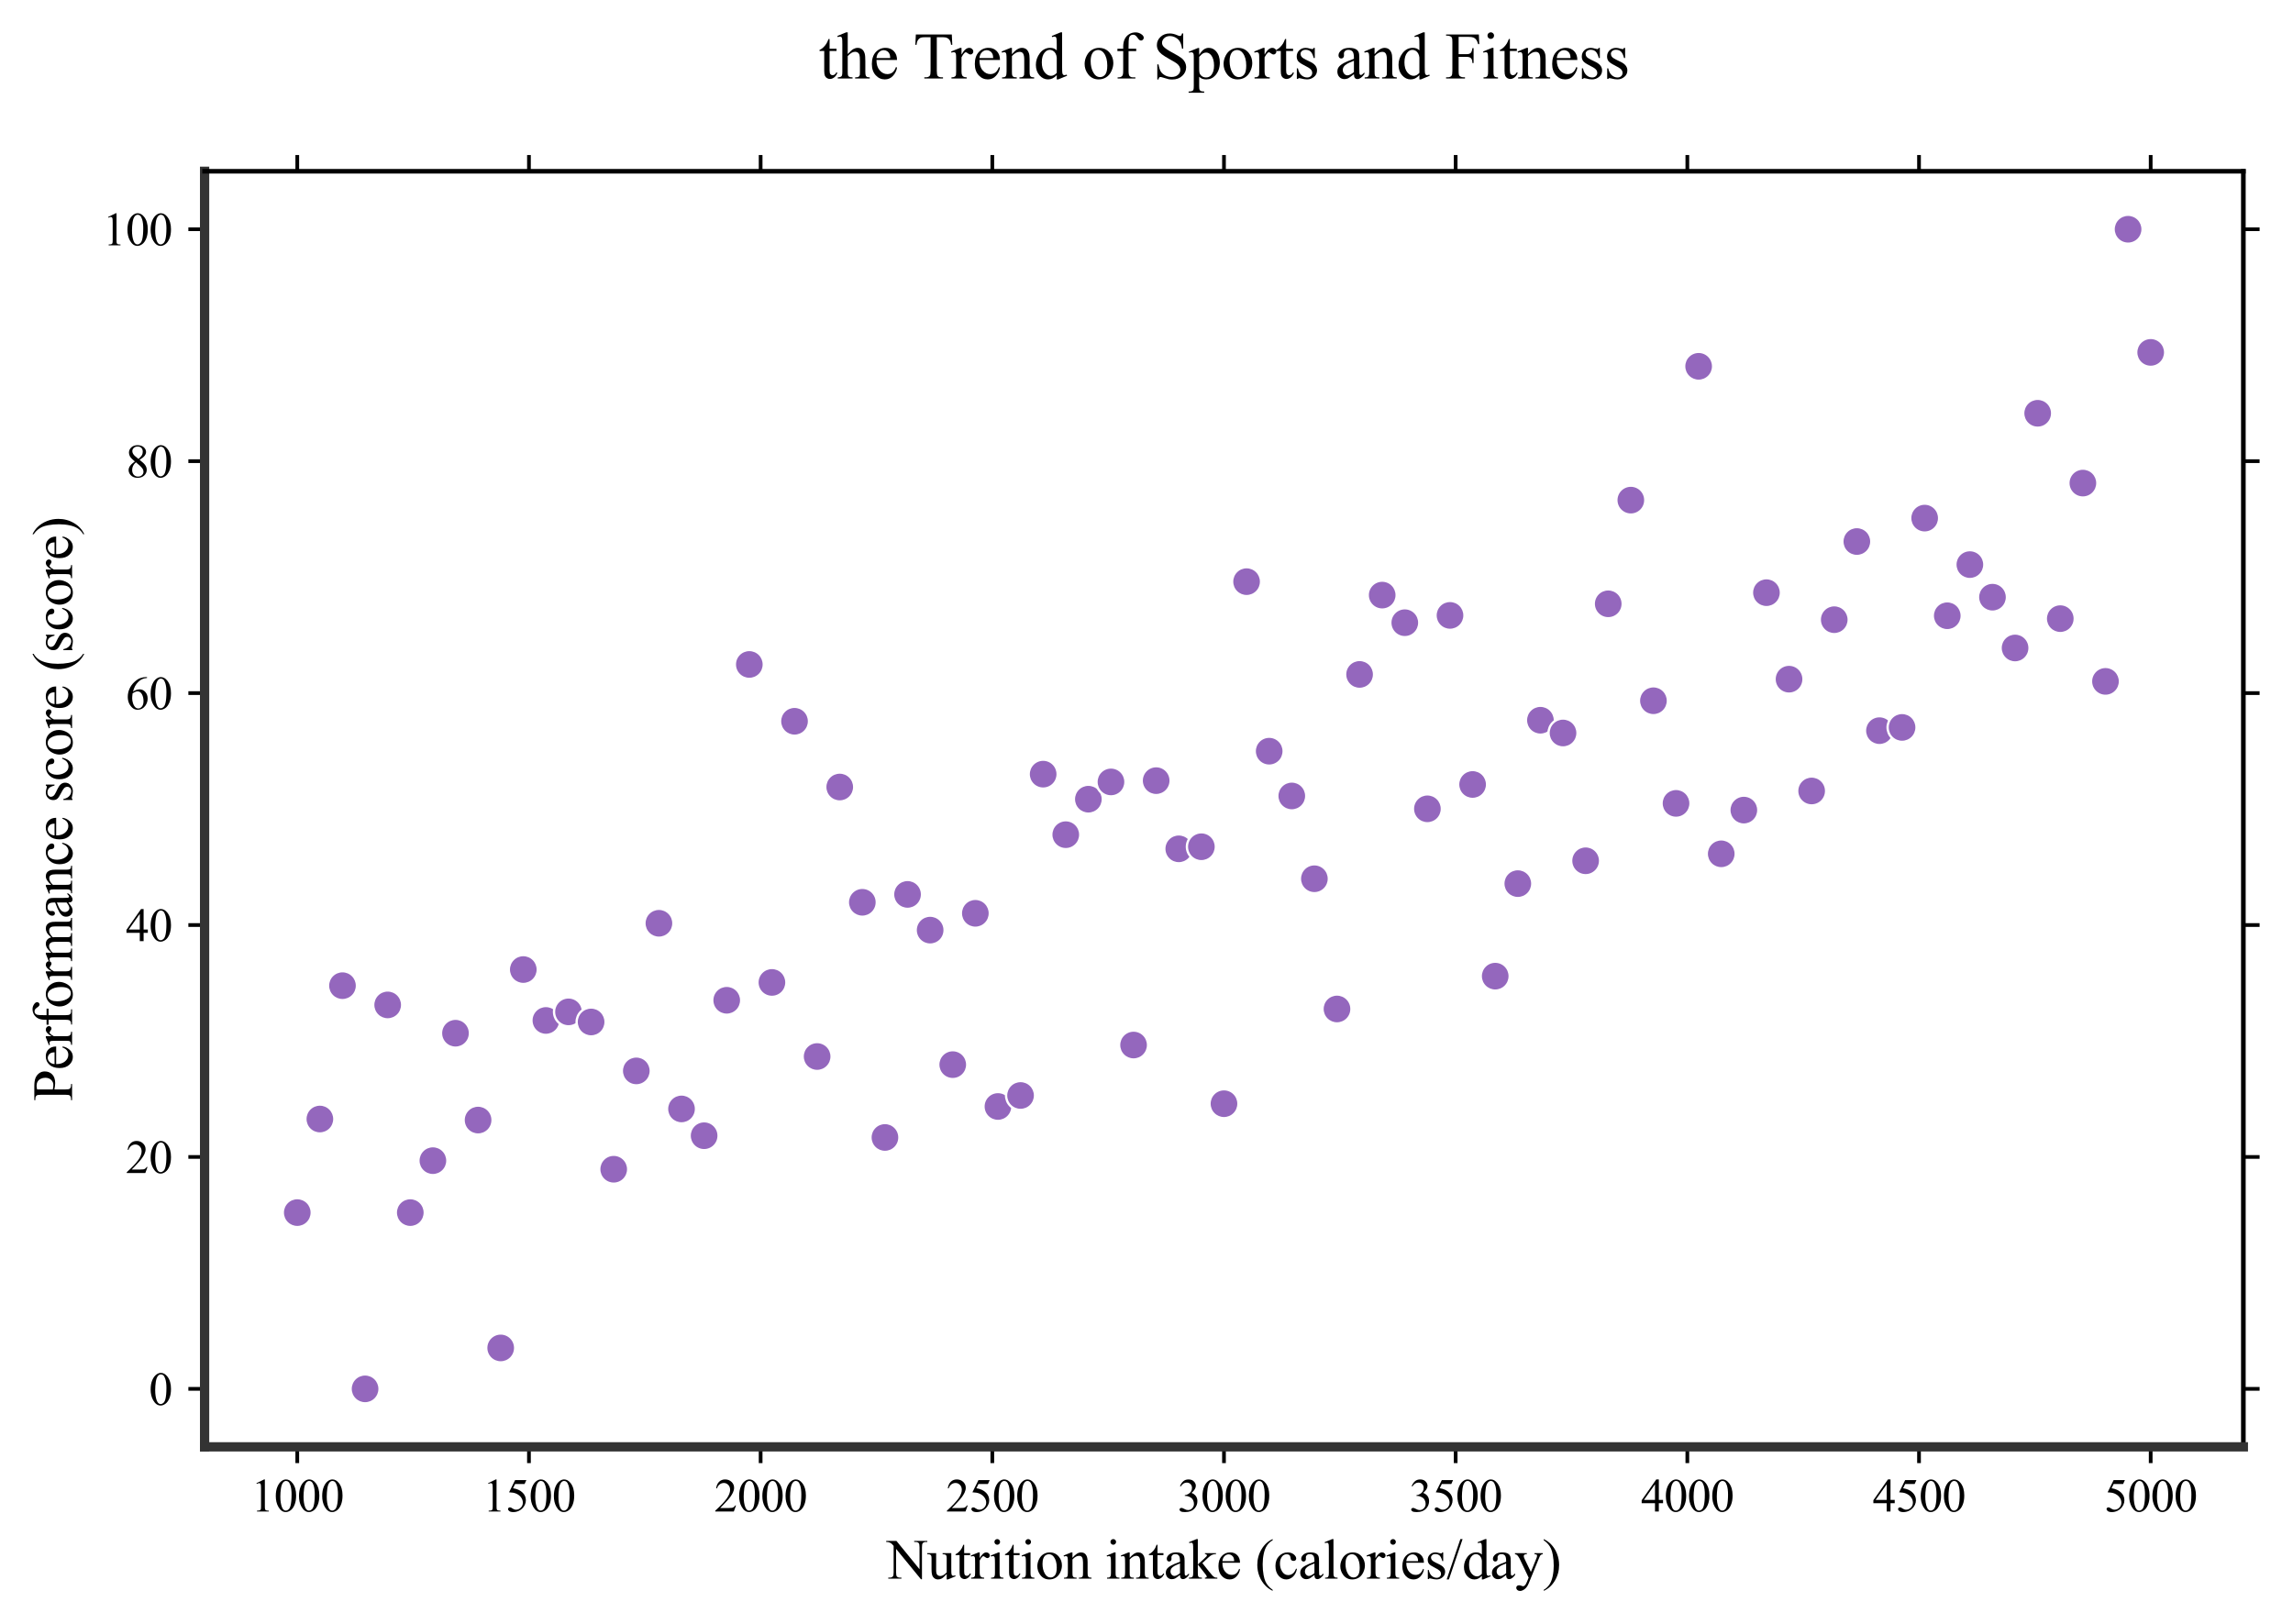 <?xml version="1.0" encoding="utf-8" standalone="no"?>
<!DOCTYPE svg PUBLIC "-//W3C//DTD SVG 1.1//EN"
  "http://www.w3.org/Graphics/SVG/1.1/DTD/svg11.dtd">
<svg xmlns:xlink="http://www.w3.org/1999/xlink" width="494.229pt" height="350.126pt" viewBox="0 0 494.229 350.126" xmlns="http://www.w3.org/2000/svg" version="1.1">
 <defs>
  <style type="text/css">*{stroke-linejoin: round; stroke-linecap: butt}</style>
 </defs>
 <g id="figure_1">
  <g id="patch_1">
   <path d="M 0 350.126 
L 494.229 350.126 
L 494.229 0 
L 0 0 
z
" style="fill: #ffffff"/>
  </g>
  <g id="axes_1">
   <g id="patch_2">
    <path d="M 44.099 311.921 
L 483.529 311.921 
L 483.529 36.921 
L 44.099 36.921 
z
" style="fill: #ffffff"/>
   </g>
   <g id="PathCollection_1">
    <defs>
     <path id="m0716038ecc" d="M 0 3.119 
C 0.827 3.119 1.621 2.791 2.206 2.206 
C 2.791 1.621 3.119 0.827 3.119 0 
C 3.119 -0.827 2.791 -1.621 2.206 -2.206 
C 1.621 -2.791 0.827 -3.119 0 -3.119 
C -0.827 -3.119 -1.621 -2.791 -2.206 -2.206 
C -2.791 -1.621 -3.119 -0.827 -3.119 0 
C -3.119 0.827 -2.791 1.621 -2.206 2.206 
C -1.621 2.791 -0.827 3.119 0 3.119 
z
" style="stroke: #ffffff; stroke-opacity: 0.996; stroke-width: 0.5"/>
    </defs>
    <g clip-path="url(#p5613fd38e3)">
     <use xlink:href="#m0716038ecc" x="64.073" y="261.421" style="fill: #9467bd; fill-opacity: 0.996; stroke: #ffffff; stroke-opacity: 0.996; stroke-width: 0.5"/>
     <use xlink:href="#m0716038ecc" x="68.945" y="241.246" style="fill: #9467bd; fill-opacity: 0.996; stroke: #ffffff; stroke-opacity: 0.996; stroke-width: 0.5"/>
     <use xlink:href="#m0716038ecc" x="73.817" y="212.496" style="fill: #9467bd; fill-opacity: 0.996; stroke: #ffffff; stroke-opacity: 0.996; stroke-width: 0.5"/>
     <use xlink:href="#m0716038ecc" x="78.689" y="299.421" style="fill: #9467bd; fill-opacity: 0.996; stroke: #ffffff; stroke-opacity: 0.996; stroke-width: 0.5"/>
     <use xlink:href="#m0716038ecc" x="83.56" y="216.646" style="fill: #9467bd; fill-opacity: 0.996; stroke: #ffffff; stroke-opacity: 0.996; stroke-width: 0.5"/>
     <use xlink:href="#m0716038ecc" x="88.432" y="261.421" style="fill: #9467bd; fill-opacity: 0.996; stroke: #ffffff; stroke-opacity: 0.996; stroke-width: 0.5"/>
     <use xlink:href="#m0716038ecc" x="93.304" y="250.221" style="fill: #9467bd; fill-opacity: 0.996; stroke: #ffffff; stroke-opacity: 0.996; stroke-width: 0.5"/>
     <use xlink:href="#m0716038ecc" x="98.175" y="222.746" style="fill: #9467bd; fill-opacity: 0.996; stroke: #ffffff; stroke-opacity: 0.996; stroke-width: 0.5"/>
     <use xlink:href="#m0716038ecc" x="103.047" y="241.471" style="fill: #9467bd; fill-opacity: 0.996; stroke: #ffffff; stroke-opacity: 0.996; stroke-width: 0.5"/>
     <use xlink:href="#m0716038ecc" x="107.919" y="290.596" style="fill: #9467bd; fill-opacity: 0.996; stroke: #ffffff; stroke-opacity: 0.996; stroke-width: 0.5"/>
     <use xlink:href="#m0716038ecc" x="112.79" y="209.021" style="fill: #9467bd; fill-opacity: 0.996; stroke: #ffffff; stroke-opacity: 0.996; stroke-width: 0.5"/>
     <use xlink:href="#m0716038ecc" x="117.663" y="219.996" style="fill: #9467bd; fill-opacity: 0.996; stroke: #ffffff; stroke-opacity: 0.996; stroke-width: 0.5"/>
     <use xlink:href="#m0716038ecc" x="122.535" y="218.146" style="fill: #9467bd; fill-opacity: 0.996; stroke: #ffffff; stroke-opacity: 0.996; stroke-width: 0.5"/>
     <use xlink:href="#m0716038ecc" x="127.406" y="220.321" style="fill: #9467bd; fill-opacity: 0.996; stroke: #ffffff; stroke-opacity: 0.996; stroke-width: 0.5"/>
     <use xlink:href="#m0716038ecc" x="132.278" y="252.071" style="fill: #9467bd; fill-opacity: 0.996; stroke: #ffffff; stroke-opacity: 0.996; stroke-width: 0.5"/>
     <use xlink:href="#m0716038ecc" x="137.15" y="230.871" style="fill: #9467bd; fill-opacity: 0.996; stroke: #ffffff; stroke-opacity: 0.996; stroke-width: 0.5"/>
     <use xlink:href="#m0716038ecc" x="142.021" y="199.046" style="fill: #9467bd; fill-opacity: 0.996; stroke: #ffffff; stroke-opacity: 0.996; stroke-width: 0.5"/>
     <use xlink:href="#m0716038ecc" x="146.893" y="239.071" style="fill: #9467bd; fill-opacity: 0.996; stroke: #ffffff; stroke-opacity: 0.996; stroke-width: 0.5"/>
     <use xlink:href="#m0716038ecc" x="151.765" y="244.846" style="fill: #9467bd; fill-opacity: 0.996; stroke: #ffffff; stroke-opacity: 0.996; stroke-width: 0.5"/>
     <use xlink:href="#m0716038ecc" x="156.636" y="215.646" style="fill: #9467bd; fill-opacity: 0.996; stroke: #ffffff; stroke-opacity: 0.996; stroke-width: 0.5"/>
     <use xlink:href="#m0716038ecc" x="161.508" y="143.246" style="fill: #9467bd; fill-opacity: 0.996; stroke: #ffffff; stroke-opacity: 0.996; stroke-width: 0.5"/>
     <use xlink:href="#m0716038ecc" x="166.38" y="211.796" style="fill: #9467bd; fill-opacity: 0.996; stroke: #ffffff; stroke-opacity: 0.996; stroke-width: 0.5"/>
     <use xlink:href="#m0716038ecc" x="171.251" y="155.496" style="fill: #9467bd; fill-opacity: 0.996; stroke: #ffffff; stroke-opacity: 0.996; stroke-width: 0.5"/>
     <use xlink:href="#m0716038ecc" x="176.123" y="227.771" style="fill: #9467bd; fill-opacity: 0.996; stroke: #ffffff; stroke-opacity: 0.996; stroke-width: 0.5"/>
     <use xlink:href="#m0716038ecc" x="180.995" y="169.671" style="fill: #9467bd; fill-opacity: 0.996; stroke: #ffffff; stroke-opacity: 0.996; stroke-width: 0.5"/>
     <use xlink:href="#m0716038ecc" x="185.866" y="194.521" style="fill: #9467bd; fill-opacity: 0.996; stroke: #ffffff; stroke-opacity: 0.996; stroke-width: 0.5"/>
     <use xlink:href="#m0716038ecc" x="190.738" y="245.221" style="fill: #9467bd; fill-opacity: 0.996; stroke: #ffffff; stroke-opacity: 0.996; stroke-width: 0.5"/>
     <use xlink:href="#m0716038ecc" x="195.61" y="192.821" style="fill: #9467bd; fill-opacity: 0.996; stroke: #ffffff; stroke-opacity: 0.996; stroke-width: 0.5"/>
     <use xlink:href="#m0716038ecc" x="200.482" y="200.521" style="fill: #9467bd; fill-opacity: 0.996; stroke: #ffffff; stroke-opacity: 0.996; stroke-width: 0.5"/>
     <use xlink:href="#m0716038ecc" x="205.353" y="229.521" style="fill: #9467bd; fill-opacity: 0.996; stroke: #ffffff; stroke-opacity: 0.996; stroke-width: 0.5"/>
     <use xlink:href="#m0716038ecc" x="210.225" y="196.896" style="fill: #9467bd; fill-opacity: 0.996; stroke: #ffffff; stroke-opacity: 0.996; stroke-width: 0.5"/>
     <use xlink:href="#m0716038ecc" x="215.098" y="238.546" style="fill: #9467bd; fill-opacity: 0.996; stroke: #ffffff; stroke-opacity: 0.996; stroke-width: 0.5"/>
     <use xlink:href="#m0716038ecc" x="219.969" y="236.171" style="fill: #9467bd; fill-opacity: 0.996; stroke: #ffffff; stroke-opacity: 0.996; stroke-width: 0.5"/>
     <use xlink:href="#m0716038ecc" x="224.841" y="166.896" style="fill: #9467bd; fill-opacity: 0.996; stroke: #ffffff; stroke-opacity: 0.996; stroke-width: 0.5"/>
     <use xlink:href="#m0716038ecc" x="229.713" y="179.946" style="fill: #9467bd; fill-opacity: 0.996; stroke: #ffffff; stroke-opacity: 0.996; stroke-width: 0.5"/>
     <use xlink:href="#m0716038ecc" x="234.584" y="172.296" style="fill: #9467bd; fill-opacity: 0.996; stroke: #ffffff; stroke-opacity: 0.996; stroke-width: 0.5"/>
     <use xlink:href="#m0716038ecc" x="239.456" y="168.571" style="fill: #9467bd; fill-opacity: 0.996; stroke: #ffffff; stroke-opacity: 0.996; stroke-width: 0.5"/>
     <use xlink:href="#m0716038ecc" x="244.328" y="225.296" style="fill: #9467bd; fill-opacity: 0.996; stroke: #ffffff; stroke-opacity: 0.996; stroke-width: 0.5"/>
     <use xlink:href="#m0716038ecc" x="249.199" y="168.296" style="fill: #9467bd; fill-opacity: 0.996; stroke: #ffffff; stroke-opacity: 0.996; stroke-width: 0.5"/>
     <use xlink:href="#m0716038ecc" x="254.071" y="182.996" style="fill: #9467bd; fill-opacity: 0.996; stroke: #ffffff; stroke-opacity: 0.996; stroke-width: 0.5"/>
     <use xlink:href="#m0716038ecc" x="258.943" y="182.546" style="fill: #9467bd; fill-opacity: 0.996; stroke: #ffffff; stroke-opacity: 0.996; stroke-width: 0.5"/>
     <use xlink:href="#m0716038ecc" x="263.814" y="237.946" style="fill: #9467bd; fill-opacity: 0.996; stroke: #ffffff; stroke-opacity: 0.996; stroke-width: 0.5"/>
     <use xlink:href="#m0716038ecc" x="268.686" y="125.396" style="fill: #9467bd; fill-opacity: 0.996; stroke: #ffffff; stroke-opacity: 0.996; stroke-width: 0.5"/>
     <use xlink:href="#m0716038ecc" x="273.558" y="161.946" style="fill: #9467bd; fill-opacity: 0.996; stroke: #ffffff; stroke-opacity: 0.996; stroke-width: 0.5"/>
     <use xlink:href="#m0716038ecc" x="278.429" y="171.596" style="fill: #9467bd; fill-opacity: 0.996; stroke: #ffffff; stroke-opacity: 0.996; stroke-width: 0.5"/>
     <use xlink:href="#m0716038ecc" x="283.301" y="189.446" style="fill: #9467bd; fill-opacity: 0.996; stroke: #ffffff; stroke-opacity: 0.996; stroke-width: 0.5"/>
     <use xlink:href="#m0716038ecc" x="288.173" y="217.521" style="fill: #9467bd; fill-opacity: 0.996; stroke: #ffffff; stroke-opacity: 0.996; stroke-width: 0.5"/>
     <use xlink:href="#m0716038ecc" x="293.044" y="145.396" style="fill: #9467bd; fill-opacity: 0.996; stroke: #ffffff; stroke-opacity: 0.996; stroke-width: 0.5"/>
     <use xlink:href="#m0716038ecc" x="297.916" y="128.296" style="fill: #9467bd; fill-opacity: 0.996; stroke: #ffffff; stroke-opacity: 0.996; stroke-width: 0.5"/>
     <use xlink:href="#m0716038ecc" x="302.788" y="134.246" style="fill: #9467bd; fill-opacity: 0.996; stroke: #ffffff; stroke-opacity: 0.996; stroke-width: 0.5"/>
     <use xlink:href="#m0716038ecc" x="307.66" y="174.371" style="fill: #9467bd; fill-opacity: 0.996; stroke: #ffffff; stroke-opacity: 0.996; stroke-width: 0.5"/>
     <use xlink:href="#m0716038ecc" x="312.531" y="132.671" style="fill: #9467bd; fill-opacity: 0.996; stroke: #ffffff; stroke-opacity: 0.996; stroke-width: 0.5"/>
     <use xlink:href="#m0716038ecc" x="317.404" y="169.121" style="fill: #9467bd; fill-opacity: 0.996; stroke: #ffffff; stroke-opacity: 0.996; stroke-width: 0.5"/>
     <use xlink:href="#m0716038ecc" x="322.276" y="210.446" style="fill: #9467bd; fill-opacity: 0.996; stroke: #ffffff; stroke-opacity: 0.996; stroke-width: 0.5"/>
     <use xlink:href="#m0716038ecc" x="327.147" y="190.496" style="fill: #9467bd; fill-opacity: 0.996; stroke: #ffffff; stroke-opacity: 0.996; stroke-width: 0.5"/>
     <use xlink:href="#m0716038ecc" x="332.019" y="155.271" style="fill: #9467bd; fill-opacity: 0.996; stroke: #ffffff; stroke-opacity: 0.996; stroke-width: 0.5"/>
     <use xlink:href="#m0716038ecc" x="336.891" y="158.021" style="fill: #9467bd; fill-opacity: 0.996; stroke: #ffffff; stroke-opacity: 0.996; stroke-width: 0.5"/>
     <use xlink:href="#m0716038ecc" x="341.762" y="185.571" style="fill: #9467bd; fill-opacity: 0.996; stroke: #ffffff; stroke-opacity: 0.996; stroke-width: 0.5"/>
     <use xlink:href="#m0716038ecc" x="346.634" y="130.171" style="fill: #9467bd; fill-opacity: 0.996; stroke: #ffffff; stroke-opacity: 0.996; stroke-width: 0.5"/>
     <use xlink:href="#m0716038ecc" x="351.506" y="107.821" style="fill: #9467bd; fill-opacity: 0.996; stroke: #ffffff; stroke-opacity: 0.996; stroke-width: 0.5"/>
     <use xlink:href="#m0716038ecc" x="356.377" y="151.071" style="fill: #9467bd; fill-opacity: 0.996; stroke: #ffffff; stroke-opacity: 0.996; stroke-width: 0.5"/>
     <use xlink:href="#m0716038ecc" x="361.249" y="173.196" style="fill: #9467bd; fill-opacity: 0.996; stroke: #ffffff; stroke-opacity: 0.996; stroke-width: 0.5"/>
     <use xlink:href="#m0716038ecc" x="366.121" y="78.971" style="fill: #9467bd; fill-opacity: 0.996; stroke: #ffffff; stroke-opacity: 0.996; stroke-width: 0.5"/>
     <use xlink:href="#m0716038ecc" x="370.992" y="184.071" style="fill: #9467bd; fill-opacity: 0.996; stroke: #ffffff; stroke-opacity: 0.996; stroke-width: 0.5"/>
     <use xlink:href="#m0716038ecc" x="375.864" y="174.646" style="fill: #9467bd; fill-opacity: 0.996; stroke: #ffffff; stroke-opacity: 0.996; stroke-width: 0.5"/>
     <use xlink:href="#m0716038ecc" x="380.736" y="127.771" style="fill: #9467bd; fill-opacity: 0.996; stroke: #ffffff; stroke-opacity: 0.996; stroke-width: 0.5"/>
     <use xlink:href="#m0716038ecc" x="385.607" y="146.421" style="fill: #9467bd; fill-opacity: 0.996; stroke: #ffffff; stroke-opacity: 0.996; stroke-width: 0.5"/>
     <use xlink:href="#m0716038ecc" x="390.479" y="170.521" style="fill: #9467bd; fill-opacity: 0.996; stroke: #ffffff; stroke-opacity: 0.996; stroke-width: 0.5"/>
     <use xlink:href="#m0716038ecc" x="395.351" y="133.596" style="fill: #9467bd; fill-opacity: 0.996; stroke: #ffffff; stroke-opacity: 0.996; stroke-width: 0.5"/>
     <use xlink:href="#m0716038ecc" x="400.222" y="116.746" style="fill: #9467bd; fill-opacity: 0.996; stroke: #ffffff; stroke-opacity: 0.996; stroke-width: 0.5"/>
     <use xlink:href="#m0716038ecc" x="405.094" y="157.521" style="fill: #9467bd; fill-opacity: 0.996; stroke: #ffffff; stroke-opacity: 0.996; stroke-width: 0.5"/>
     <use xlink:href="#m0716038ecc" x="409.966" y="156.821" style="fill: #9467bd; fill-opacity: 0.996; stroke: #ffffff; stroke-opacity: 0.996; stroke-width: 0.5"/>
     <use xlink:href="#m0716038ecc" x="414.838" y="111.696" style="fill: #9467bd; fill-opacity: 0.996; stroke: #ffffff; stroke-opacity: 0.996; stroke-width: 0.5"/>
     <use xlink:href="#m0716038ecc" x="419.71" y="132.746" style="fill: #9467bd; fill-opacity: 0.996; stroke: #ffffff; stroke-opacity: 0.996; stroke-width: 0.5"/>
     <use xlink:href="#m0716038ecc" x="424.582" y="121.721" style="fill: #9467bd; fill-opacity: 0.996; stroke: #ffffff; stroke-opacity: 0.996; stroke-width: 0.5"/>
     <use xlink:href="#m0716038ecc" x="429.454" y="128.746" style="fill: #9467bd; fill-opacity: 0.996; stroke: #ffffff; stroke-opacity: 0.996; stroke-width: 0.5"/>
     <use xlink:href="#m0716038ecc" x="434.325" y="139.696" style="fill: #9467bd; fill-opacity: 0.996; stroke: #ffffff; stroke-opacity: 0.996; stroke-width: 0.5"/>
     <use xlink:href="#m0716038ecc" x="439.197" y="89.096" style="fill: #9467bd; fill-opacity: 0.996; stroke: #ffffff; stroke-opacity: 0.996; stroke-width: 0.5"/>
     <use xlink:href="#m0716038ecc" x="444.069" y="133.371" style="fill: #9467bd; fill-opacity: 0.996; stroke: #ffffff; stroke-opacity: 0.996; stroke-width: 0.5"/>
     <use xlink:href="#m0716038ecc" x="448.94" y="104.146" style="fill: #9467bd; fill-opacity: 0.996; stroke: #ffffff; stroke-opacity: 0.996; stroke-width: 0.5"/>
     <use xlink:href="#m0716038ecc" x="453.812" y="146.896" style="fill: #9467bd; fill-opacity: 0.996; stroke: #ffffff; stroke-opacity: 0.996; stroke-width: 0.5"/>
     <use xlink:href="#m0716038ecc" x="458.684" y="49.421" style="fill: #9467bd; fill-opacity: 0.996; stroke: #ffffff; stroke-opacity: 0.996; stroke-width: 0.5"/>
     <use xlink:href="#m0716038ecc" x="463.555" y="75.971" style="fill: #9467bd; fill-opacity: 0.996; stroke: #ffffff; stroke-opacity: 0.996; stroke-width: 0.5"/>
    </g>
   </g>
   <g id="matplotlib.axis_1">
    <g id="xtick_1">
     <g id="line2d_1">
      <defs>
       <path id="m22c473ba90" d="M 0 0 
L 0 3.5 
" style="stroke: #000000; stroke-width: 0.8"/>
      </defs>
      <g>
       <use xlink:href="#m22c473ba90" x="64.073" y="311.921" style="stroke: #000000; stroke-width: 0.8"/>
      </g>
     </g>
     <g id="line2d_2">
      <defs>
       <path id="m3b214cbb2e" d="M 0 0 
L 0 -3.5 
" style="stroke: #000000; stroke-width: 0.8"/>
      </defs>
      <g>
       <use xlink:href="#m3b214cbb2e" x="64.073" y="36.921" style="stroke: #000000; stroke-width: 0.8"/>
      </g>
     </g>
     <g id="text_1">
      <!-- 1000 -->
      <g transform="translate(54.073 325.865) scale(0.1 -0.1)">
       <defs>
        <path id="TimesNewRomanPSMT-31" d="M 750 3822 
L 1781 4325 
L 1884 4325 
L 1884 747 
Q 1884 391 1914 303 
Q 1944 216 2037 169 
Q 2131 122 2419 116 
L 2419 0 
L 825 0 
L 825 116 
Q 1125 122 1212 167 
Q 1300 213 1334 289 
Q 1369 366 1369 747 
L 1369 3034 
Q 1369 3497 1338 3628 
Q 1316 3728 1258 3775 
Q 1200 3822 1119 3822 
Q 1003 3822 797 3725 
L 750 3822 
z
" transform="scale(0.016)"/>
        <path id="TimesNewRomanPSMT-30" d="M 231 2094 
Q 231 2819 450 3342 
Q 669 3866 1031 4122 
Q 1313 4325 1613 4325 
Q 2100 4325 2488 3828 
Q 2972 3213 2972 2159 
Q 2972 1422 2759 906 
Q 2547 391 2217 158 
Q 1888 -75 1581 -75 
Q 975 -75 572 641 
Q 231 1244 231 2094 
z
M 844 2016 
Q 844 1141 1059 588 
Q 1238 122 1591 122 
Q 1759 122 1940 273 
Q 2122 425 2216 781 
Q 2359 1319 2359 2297 
Q 2359 3022 2209 3506 
Q 2097 3866 1919 4016 
Q 1791 4119 1609 4119 
Q 1397 4119 1231 3928 
Q 1006 3669 925 3112 
Q 844 2556 844 2016 
z
" transform="scale(0.016)"/>
       </defs>
       <use xlink:href="#TimesNewRomanPSMT-31"/>
       <use xlink:href="#TimesNewRomanPSMT-30" transform="translate(50 0)"/>
       <use xlink:href="#TimesNewRomanPSMT-30" transform="translate(100 0)"/>
       <use xlink:href="#TimesNewRomanPSMT-30" transform="translate(150 0)"/>
      </g>
     </g>
    </g>
    <g id="xtick_2">
     <g id="line2d_3">
      <g>
       <use xlink:href="#m22c473ba90" x="114.009" y="311.921" style="stroke: #000000; stroke-width: 0.8"/>
      </g>
     </g>
     <g id="line2d_4">
      <g>
       <use xlink:href="#m3b214cbb2e" x="114.009" y="36.921" style="stroke: #000000; stroke-width: 0.8"/>
      </g>
     </g>
     <g id="text_2">
      <!-- 1500 -->
      <g transform="translate(104.009 325.865) scale(0.1 -0.1)">
       <defs>
        <path id="TimesNewRomanPSMT-35" d="M 2778 4238 
L 2534 3706 
L 1259 3706 
L 981 3138 
Q 1809 3016 2294 2522 
Q 2709 2097 2709 1522 
Q 2709 1188 2573 903 
Q 2438 619 2231 419 
Q 2025 219 1772 97 
Q 1413 -75 1034 -75 
Q 653 -75 479 54 
Q 306 184 306 341 
Q 306 428 378 495 
Q 450 563 559 563 
Q 641 563 702 538 
Q 763 513 909 409 
Q 1144 247 1384 247 
Q 1750 247 2026 523 
Q 2303 800 2303 1197 
Q 2303 1581 2056 1914 
Q 1809 2247 1375 2428 
Q 1034 2569 447 2591 
L 1259 4238 
L 2778 4238 
z
" transform="scale(0.016)"/>
       </defs>
       <use xlink:href="#TimesNewRomanPSMT-31"/>
       <use xlink:href="#TimesNewRomanPSMT-35" transform="translate(50 0)"/>
       <use xlink:href="#TimesNewRomanPSMT-30" transform="translate(100 0)"/>
       <use xlink:href="#TimesNewRomanPSMT-30" transform="translate(150 0)"/>
      </g>
     </g>
    </g>
    <g id="xtick_3">
     <g id="line2d_5">
      <g>
       <use xlink:href="#m22c473ba90" x="163.944" y="311.921" style="stroke: #000000; stroke-width: 0.8"/>
      </g>
     </g>
     <g id="line2d_6">
      <g>
       <use xlink:href="#m3b214cbb2e" x="163.944" y="36.921" style="stroke: #000000; stroke-width: 0.8"/>
      </g>
     </g>
     <g id="text_3">
      <!-- 2000 -->
      <g transform="translate(153.944 325.865) scale(0.1 -0.1)">
       <defs>
        <path id="TimesNewRomanPSMT-32" d="M 2934 816 
L 2638 0 
L 138 0 
L 138 116 
Q 1241 1122 1691 1759 
Q 2141 2397 2141 2925 
Q 2141 3328 1894 3587 
Q 1647 3847 1303 3847 
Q 991 3847 742 3664 
Q 494 3481 375 3128 
L 259 3128 
Q 338 3706 661 4015 
Q 984 4325 1469 4325 
Q 1984 4325 2329 3994 
Q 2675 3663 2675 3213 
Q 2675 2891 2525 2569 
Q 2294 2063 1775 1497 
Q 997 647 803 472 
L 1909 472 
Q 2247 472 2383 497 
Q 2519 522 2628 598 
Q 2738 675 2819 816 
L 2934 816 
z
" transform="scale(0.016)"/>
       </defs>
       <use xlink:href="#TimesNewRomanPSMT-32"/>
       <use xlink:href="#TimesNewRomanPSMT-30" transform="translate(50 0)"/>
       <use xlink:href="#TimesNewRomanPSMT-30" transform="translate(100 0)"/>
       <use xlink:href="#TimesNewRomanPSMT-30" transform="translate(150 0)"/>
      </g>
     </g>
    </g>
    <g id="xtick_4">
     <g id="line2d_7">
      <g>
       <use xlink:href="#m22c473ba90" x="213.879" y="311.921" style="stroke: #000000; stroke-width: 0.8"/>
      </g>
     </g>
     <g id="line2d_8">
      <g>
       <use xlink:href="#m3b214cbb2e" x="213.879" y="36.921" style="stroke: #000000; stroke-width: 0.8"/>
      </g>
     </g>
     <g id="text_4">
      <!-- 2500 -->
      <g transform="translate(203.879 325.865) scale(0.1 -0.1)">
       <use xlink:href="#TimesNewRomanPSMT-32"/>
       <use xlink:href="#TimesNewRomanPSMT-35" transform="translate(50 0)"/>
       <use xlink:href="#TimesNewRomanPSMT-30" transform="translate(100 0)"/>
       <use xlink:href="#TimesNewRomanPSMT-30" transform="translate(150 0)"/>
      </g>
     </g>
    </g>
    <g id="xtick_5">
     <g id="line2d_9">
      <g>
       <use xlink:href="#m22c473ba90" x="263.814" y="311.921" style="stroke: #000000; stroke-width: 0.8"/>
      </g>
     </g>
     <g id="line2d_10">
      <g>
       <use xlink:href="#m3b214cbb2e" x="263.814" y="36.921" style="stroke: #000000; stroke-width: 0.8"/>
      </g>
     </g>
     <g id="text_5">
      <!-- 3000 -->
      <g transform="translate(253.814 325.865) scale(0.1 -0.1)">
       <defs>
        <path id="TimesNewRomanPSMT-33" d="M 325 3431 
Q 506 3859 782 4092 
Q 1059 4325 1472 4325 
Q 1981 4325 2253 3994 
Q 2459 3747 2459 3466 
Q 2459 3003 1878 2509 
Q 2269 2356 2469 2072 
Q 2669 1788 2669 1403 
Q 2669 853 2319 450 
Q 1863 -75 997 -75 
Q 569 -75 414 31 
Q 259 138 259 259 
Q 259 350 332 419 
Q 406 488 509 488 
Q 588 488 669 463 
Q 722 447 909 348 
Q 1097 250 1169 231 
Q 1284 197 1416 197 
Q 1734 197 1970 444 
Q 2206 691 2206 1028 
Q 2206 1275 2097 1509 
Q 2016 1684 1919 1775 
Q 1784 1900 1550 2001 
Q 1316 2103 1072 2103 
L 972 2103 
L 972 2197 
Q 1219 2228 1467 2375 
Q 1716 2522 1828 2728 
Q 1941 2934 1941 3181 
Q 1941 3503 1739 3701 
Q 1538 3900 1238 3900 
Q 753 3900 428 3381 
L 325 3431 
z
" transform="scale(0.016)"/>
       </defs>
       <use xlink:href="#TimesNewRomanPSMT-33"/>
       <use xlink:href="#TimesNewRomanPSMT-30" transform="translate(50 0)"/>
       <use xlink:href="#TimesNewRomanPSMT-30" transform="translate(100 0)"/>
       <use xlink:href="#TimesNewRomanPSMT-30" transform="translate(150 0)"/>
      </g>
     </g>
    </g>
    <g id="xtick_6">
     <g id="line2d_11">
      <g>
       <use xlink:href="#m22c473ba90" x="313.75" y="311.921" style="stroke: #000000; stroke-width: 0.8"/>
      </g>
     </g>
     <g id="line2d_12">
      <g>
       <use xlink:href="#m3b214cbb2e" x="313.75" y="36.921" style="stroke: #000000; stroke-width: 0.8"/>
      </g>
     </g>
     <g id="text_6">
      <!-- 3500 -->
      <g transform="translate(303.75 325.865) scale(0.1 -0.1)">
       <use xlink:href="#TimesNewRomanPSMT-33"/>
       <use xlink:href="#TimesNewRomanPSMT-35" transform="translate(50 0)"/>
       <use xlink:href="#TimesNewRomanPSMT-30" transform="translate(100 0)"/>
       <use xlink:href="#TimesNewRomanPSMT-30" transform="translate(150 0)"/>
      </g>
     </g>
    </g>
    <g id="xtick_7">
     <g id="line2d_13">
      <g>
       <use xlink:href="#m22c473ba90" x="363.685" y="311.921" style="stroke: #000000; stroke-width: 0.8"/>
      </g>
     </g>
     <g id="line2d_14">
      <g>
       <use xlink:href="#m3b214cbb2e" x="363.685" y="36.921" style="stroke: #000000; stroke-width: 0.8"/>
      </g>
     </g>
     <g id="text_7">
      <!-- 4000 -->
      <g transform="translate(353.685 325.865) scale(0.1 -0.1)">
       <defs>
        <path id="TimesNewRomanPSMT-34" d="M 2978 1563 
L 2978 1119 
L 2409 1119 
L 2409 0 
L 1894 0 
L 1894 1119 
L 100 1119 
L 100 1519 
L 2066 4325 
L 2409 4325 
L 2409 1563 
L 2978 1563 
z
M 1894 1563 
L 1894 3666 
L 406 1563 
L 1894 1563 
z
" transform="scale(0.016)"/>
       </defs>
       <use xlink:href="#TimesNewRomanPSMT-34"/>
       <use xlink:href="#TimesNewRomanPSMT-30" transform="translate(50 0)"/>
       <use xlink:href="#TimesNewRomanPSMT-30" transform="translate(100 0)"/>
       <use xlink:href="#TimesNewRomanPSMT-30" transform="translate(150 0)"/>
      </g>
     </g>
    </g>
    <g id="xtick_8">
     <g id="line2d_15">
      <g>
       <use xlink:href="#m22c473ba90" x="413.62" y="311.921" style="stroke: #000000; stroke-width: 0.8"/>
      </g>
     </g>
     <g id="line2d_16">
      <g>
       <use xlink:href="#m3b214cbb2e" x="413.62" y="36.921" style="stroke: #000000; stroke-width: 0.8"/>
      </g>
     </g>
     <g id="text_8">
      <!-- 4500 -->
      <g transform="translate(403.62 325.865) scale(0.1 -0.1)">
       <use xlink:href="#TimesNewRomanPSMT-34"/>
       <use xlink:href="#TimesNewRomanPSMT-35" transform="translate(50 0)"/>
       <use xlink:href="#TimesNewRomanPSMT-30" transform="translate(100 0)"/>
       <use xlink:href="#TimesNewRomanPSMT-30" transform="translate(150 0)"/>
      </g>
     </g>
    </g>
    <g id="xtick_9">
     <g id="line2d_17">
      <g>
       <use xlink:href="#m22c473ba90" x="463.555" y="311.921" style="stroke: #000000; stroke-width: 0.8"/>
      </g>
     </g>
     <g id="line2d_18">
      <g>
       <use xlink:href="#m3b214cbb2e" x="463.555" y="36.921" style="stroke: #000000; stroke-width: 0.8"/>
      </g>
     </g>
     <g id="text_9">
      <!-- 5000 -->
      <g transform="translate(453.555 325.865) scale(0.1 -0.1)">
       <use xlink:href="#TimesNewRomanPSMT-35"/>
       <use xlink:href="#TimesNewRomanPSMT-30" transform="translate(50 0)"/>
       <use xlink:href="#TimesNewRomanPSMT-30" transform="translate(100 0)"/>
       <use xlink:href="#TimesNewRomanPSMT-30" transform="translate(150 0)"/>
      </g>
     </g>
    </g>
    <g id="text_10">
     <!-- Nutrition intake (calories/day) -->
     <g transform="translate(191.172 340.337) scale(0.12 -0.12)">
      <defs>
       <path id="TimesNewRomanPSMT-4e" d="M -84 4238 
L 1066 4238 
L 3656 1059 
L 3656 3503 
Q 3656 3894 3569 3991 
Q 3453 4122 3203 4122 
L 3056 4122 
L 3056 4238 
L 4531 4238 
L 4531 4122 
L 4381 4122 
Q 4113 4122 4000 3959 
Q 3931 3859 3931 3503 
L 3931 -69 
L 3819 -69 
L 1025 3344 
L 1025 734 
Q 1025 344 1109 247 
Q 1228 116 1475 116 
L 1625 116 
L 1625 0 
L 150 0 
L 150 116 
L 297 116 
Q 569 116 681 278 
Q 750 378 750 734 
L 750 3681 
Q 566 3897 470 3965 
Q 375 4034 191 4094 
Q 100 4122 -84 4122 
L -84 4238 
z
" transform="scale(0.016)"/>
       <path id="TimesNewRomanPSMT-75" d="M 2709 2863 
L 2709 1128 
Q 2709 631 2732 520 
Q 2756 409 2807 365 
Q 2859 322 2928 322 
Q 3025 322 3147 375 
L 3191 266 
L 2334 -88 
L 2194 -88 
L 2194 519 
Q 1825 119 1631 15 
Q 1438 -88 1222 -88 
Q 981 -88 804 51 
Q 628 191 559 409 
Q 491 628 491 1028 
L 491 2306 
Q 491 2509 447 2587 
Q 403 2666 317 2708 
Q 231 2750 6 2747 
L 6 2863 
L 1009 2863 
L 1009 947 
Q 1009 547 1148 422 
Q 1288 297 1484 297 
Q 1619 297 1789 381 
Q 1959 466 2194 703 
L 2194 2325 
Q 2194 2569 2105 2655 
Q 2016 2741 1734 2747 
L 1734 2863 
L 2709 2863 
z
" transform="scale(0.016)"/>
       <path id="TimesNewRomanPSMT-74" d="M 1031 3803 
L 1031 2863 
L 1700 2863 
L 1700 2644 
L 1031 2644 
L 1031 788 
Q 1031 509 1111 412 
Q 1191 316 1316 316 
Q 1419 316 1516 380 
Q 1613 444 1666 569 
L 1788 569 
Q 1678 263 1478 108 
Q 1278 -47 1066 -47 
Q 922 -47 784 33 
Q 647 113 581 261 
Q 516 409 516 719 
L 516 2644 
L 63 2644 
L 63 2747 
Q 234 2816 414 2980 
Q 594 3144 734 3369 
Q 806 3488 934 3803 
L 1031 3803 
z
" transform="scale(0.016)"/>
       <path id="TimesNewRomanPSMT-72" d="M 1038 2947 
L 1038 2303 
Q 1397 2947 1775 2947 
Q 1947 2947 2059 2842 
Q 2172 2738 2172 2600 
Q 2172 2478 2090 2393 
Q 2009 2309 1897 2309 
Q 1788 2309 1652 2417 
Q 1516 2525 1450 2525 
Q 1394 2525 1328 2463 
Q 1188 2334 1038 2041 
L 1038 669 
Q 1038 431 1097 309 
Q 1138 225 1241 169 
Q 1344 113 1538 113 
L 1538 0 
L 72 0 
L 72 113 
Q 291 113 397 181 
Q 475 231 506 341 
Q 522 394 522 644 
L 522 1753 
Q 522 2253 501 2348 
Q 481 2444 426 2487 
Q 372 2531 291 2531 
Q 194 2531 72 2484 
L 41 2597 
L 906 2947 
L 1038 2947 
z
" transform="scale(0.016)"/>
       <path id="TimesNewRomanPSMT-69" d="M 928 4444 
Q 1059 4444 1151 4351 
Q 1244 4259 1244 4128 
Q 1244 3997 1151 3903 
Q 1059 3809 928 3809 
Q 797 3809 703 3903 
Q 609 3997 609 4128 
Q 609 4259 701 4351 
Q 794 4444 928 4444 
z
M 1188 2947 
L 1188 647 
Q 1188 378 1227 289 
Q 1266 200 1342 156 
Q 1419 113 1622 113 
L 1622 0 
L 231 0 
L 231 113 
Q 441 113 512 153 
Q 584 194 626 287 
Q 669 381 669 647 
L 669 1750 
Q 669 2216 641 2353 
Q 619 2453 572 2492 
Q 525 2531 444 2531 
Q 356 2531 231 2484 
L 188 2597 
L 1050 2947 
L 1188 2947 
z
" transform="scale(0.016)"/>
       <path id="TimesNewRomanPSMT-6f" d="M 1600 2947 
Q 2250 2947 2644 2453 
Q 2978 2031 2978 1484 
Q 2978 1100 2793 706 
Q 2609 313 2286 112 
Q 1963 -88 1566 -88 
Q 919 -88 538 428 
Q 216 863 216 1403 
Q 216 1797 411 2186 
Q 606 2575 925 2761 
Q 1244 2947 1600 2947 
z
M 1503 2744 
Q 1338 2744 1170 2645 
Q 1003 2547 900 2300 
Q 797 2053 797 1666 
Q 797 1041 1045 587 
Q 1294 134 1700 134 
Q 2003 134 2200 384 
Q 2397 634 2397 1244 
Q 2397 2006 2069 2444 
Q 1847 2744 1503 2744 
z
" transform="scale(0.016)"/>
       <path id="TimesNewRomanPSMT-6e" d="M 1034 2341 
Q 1538 2947 1994 2947 
Q 2228 2947 2397 2830 
Q 2566 2713 2666 2444 
Q 2734 2256 2734 1869 
L 2734 647 
Q 2734 375 2778 278 
Q 2813 200 2889 156 
Q 2966 113 3172 113 
L 3172 0 
L 1756 0 
L 1756 113 
L 1816 113 
Q 2016 113 2095 173 
Q 2175 234 2206 353 
Q 2219 400 2219 647 
L 2219 1819 
Q 2219 2209 2117 2386 
Q 2016 2563 1775 2563 
Q 1403 2563 1034 2156 
L 1034 647 
Q 1034 356 1069 288 
Q 1113 197 1189 155 
Q 1266 113 1500 113 
L 1500 0 
L 84 0 
L 84 113 
L 147 113 
Q 366 113 442 223 
Q 519 334 519 647 
L 519 1709 
Q 519 2225 495 2337 
Q 472 2450 423 2490 
Q 375 2531 294 2531 
Q 206 2531 84 2484 
L 38 2597 
L 900 2947 
L 1034 2947 
L 1034 2341 
z
" transform="scale(0.016)"/>
       <path id="TimesNewRomanPSMT-20" transform="scale(0.016)"/>
       <path id="TimesNewRomanPSMT-61" d="M 1822 413 
Q 1381 72 1269 19 
Q 1100 -59 909 -59 
Q 613 -59 420 144 
Q 228 347 228 678 
Q 228 888 322 1041 
Q 450 1253 767 1440 
Q 1084 1628 1822 1897 
L 1822 2009 
Q 1822 2438 1686 2597 
Q 1550 2756 1291 2756 
Q 1094 2756 978 2650 
Q 859 2544 859 2406 
L 866 2225 
Q 866 2081 792 2003 
Q 719 1925 600 1925 
Q 484 1925 411 2006 
Q 338 2088 338 2228 
Q 338 2497 613 2722 
Q 888 2947 1384 2947 
Q 1766 2947 2009 2819 
Q 2194 2722 2281 2516 
Q 2338 2381 2338 1966 
L 2338 994 
Q 2338 584 2353 492 
Q 2369 400 2405 369 
Q 2441 338 2488 338 
Q 2538 338 2575 359 
Q 2641 400 2828 588 
L 2828 413 
Q 2478 -56 2159 -56 
Q 2006 -56 1915 50 
Q 1825 156 1822 413 
z
M 1822 616 
L 1822 1706 
Q 1350 1519 1213 1441 
Q 966 1303 859 1153 
Q 753 1003 753 825 
Q 753 600 887 451 
Q 1022 303 1197 303 
Q 1434 303 1822 616 
z
" transform="scale(0.016)"/>
       <path id="TimesNewRomanPSMT-6b" d="M 1047 4444 
L 1047 1597 
L 1775 2259 
Q 2006 2472 2044 2528 
Q 2069 2566 2069 2603 
Q 2069 2666 2017 2711 
Q 1966 2756 1847 2763 
L 1847 2863 
L 3091 2863 
L 3091 2763 
Q 2834 2756 2664 2684 
Q 2494 2613 2291 2428 
L 1556 1750 
L 2291 822 
Q 2597 438 2703 334 
Q 2853 188 2966 144 
Q 3044 113 3238 113 
L 3238 0 
L 1847 0 
L 1847 113 
Q 1966 116 2008 148 
Q 2050 181 2050 241 
Q 2050 313 1925 472 
L 1047 1594 
L 1047 644 
Q 1047 366 1086 278 
Q 1125 191 1197 153 
Q 1269 116 1509 113 
L 1509 0 
L 53 0 
L 53 113 
Q 272 113 381 166 
Q 447 200 481 272 
Q 528 375 528 628 
L 528 3234 
Q 528 3731 506 3842 
Q 484 3953 434 3995 
Q 384 4038 303 4038 
Q 238 4038 106 3984 
L 53 4094 
L 903 4444 
L 1047 4444 
z
" transform="scale(0.016)"/>
       <path id="TimesNewRomanPSMT-65" d="M 681 1784 
Q 678 1147 991 784 
Q 1303 422 1725 422 
Q 2006 422 2214 576 
Q 2422 731 2563 1106 
L 2659 1044 
Q 2594 616 2278 264 
Q 1963 -88 1488 -88 
Q 972 -88 605 314 
Q 238 716 238 1394 
Q 238 2128 614 2539 
Q 991 2950 1559 2950 
Q 2041 2950 2350 2633 
Q 2659 2316 2659 1784 
L 681 1784 
z
M 681 1966 
L 2006 1966 
Q 1991 2241 1941 2353 
Q 1863 2528 1708 2628 
Q 1553 2728 1384 2728 
Q 1125 2728 920 2526 
Q 716 2325 681 1966 
z
" transform="scale(0.016)"/>
       <path id="TimesNewRomanPSMT-28" d="M 1988 -1253 
L 1988 -1369 
Q 1516 -1131 1200 -813 
Q 750 -359 506 256 
Q 263 872 263 1534 
Q 263 2503 741 3301 
Q 1219 4100 1988 4444 
L 1988 4313 
Q 1603 4100 1356 3731 
Q 1109 3363 987 2797 
Q 866 2231 866 1616 
Q 866 947 969 400 
Q 1050 -31 1165 -292 
Q 1281 -553 1476 -793 
Q 1672 -1034 1988 -1253 
z
" transform="scale(0.016)"/>
       <path id="TimesNewRomanPSMT-63" d="M 2631 1088 
Q 2516 522 2178 217 
Q 1841 -88 1431 -88 
Q 944 -88 581 321 
Q 219 731 219 1428 
Q 219 2103 620 2525 
Q 1022 2947 1584 2947 
Q 2006 2947 2278 2723 
Q 2550 2500 2550 2259 
Q 2550 2141 2473 2067 
Q 2397 1994 2259 1994 
Q 2075 1994 1981 2113 
Q 1928 2178 1911 2362 
Q 1894 2547 1784 2644 
Q 1675 2738 1481 2738 
Q 1169 2738 978 2506 
Q 725 2200 725 1697 
Q 725 1184 976 792 
Q 1228 400 1656 400 
Q 1963 400 2206 609 
Q 2378 753 2541 1131 
L 2631 1088 
z
" transform="scale(0.016)"/>
       <path id="TimesNewRomanPSMT-6c" d="M 1184 4444 
L 1184 647 
Q 1184 378 1223 290 
Q 1263 203 1344 158 
Q 1425 113 1647 113 
L 1647 0 
L 244 0 
L 244 113 
Q 441 113 512 153 
Q 584 194 625 287 
Q 666 381 666 647 
L 666 3247 
Q 666 3731 644 3842 
Q 622 3953 573 3993 
Q 525 4034 450 4034 
Q 369 4034 244 3984 
L 191 4094 
L 1044 4444 
L 1184 4444 
z
" transform="scale(0.016)"/>
       <path id="TimesNewRomanPSMT-73" d="M 2050 2947 
L 2050 1972 
L 1947 1972 
Q 1828 2431 1642 2597 
Q 1456 2763 1169 2763 
Q 950 2763 815 2647 
Q 681 2531 681 2391 
Q 681 2216 781 2091 
Q 878 1963 1175 1819 
L 1631 1597 
Q 2266 1288 2266 781 
Q 2266 391 1970 151 
Q 1675 -88 1309 -88 
Q 1047 -88 709 6 
Q 606 38 541 38 
Q 469 38 428 -44 
L 325 -44 
L 325 978 
L 428 978 
Q 516 541 762 319 
Q 1009 97 1316 97 
Q 1531 97 1667 223 
Q 1803 350 1803 528 
Q 1803 744 1651 891 
Q 1500 1038 1047 1263 
Q 594 1488 453 1669 
Q 313 1847 313 2119 
Q 313 2472 555 2709 
Q 797 2947 1181 2947 
Q 1350 2947 1591 2875 
Q 1750 2828 1803 2828 
Q 1853 2828 1881 2850 
Q 1909 2872 1947 2947 
L 2050 2947 
z
" transform="scale(0.016)"/>
       <path id="TimesNewRomanPSMT-2f" d="M 1794 4444 
L 259 -88 
L 9 -88 
L 1544 4444 
L 1794 4444 
z
" transform="scale(0.016)"/>
       <path id="TimesNewRomanPSMT-64" d="M 2222 322 
Q 2013 103 1813 7 
Q 1613 -88 1381 -88 
Q 913 -88 563 304 
Q 213 697 213 1313 
Q 213 1928 600 2439 
Q 988 2950 1597 2950 
Q 1975 2950 2222 2709 
L 2222 3238 
Q 2222 3728 2198 3840 
Q 2175 3953 2125 3993 
Q 2075 4034 2000 4034 
Q 1919 4034 1784 3984 
L 1744 4094 
L 2597 4444 
L 2738 4444 
L 2738 1134 
Q 2738 631 2761 520 
Q 2784 409 2836 365 
Q 2888 322 2956 322 
Q 3041 322 3181 375 
L 3216 266 
L 2366 -88 
L 2222 -88 
L 2222 322 
z
M 2222 541 
L 2222 2016 
Q 2203 2228 2109 2403 
Q 2016 2578 1861 2667 
Q 1706 2756 1559 2756 
Q 1284 2756 1069 2509 
Q 784 2184 784 1559 
Q 784 928 1059 592 
Q 1334 256 1672 256 
Q 1956 256 2222 541 
z
" transform="scale(0.016)"/>
       <path id="TimesNewRomanPSMT-79" d="M 38 2863 
L 1372 2863 
L 1372 2747 
L 1306 2747 
Q 1166 2747 1095 2686 
Q 1025 2625 1025 2534 
Q 1025 2413 1128 2197 
L 1825 753 
L 2466 2334 
Q 2519 2463 2519 2588 
Q 2519 2644 2497 2672 
Q 2472 2706 2419 2726 
Q 2366 2747 2231 2747 
L 2231 2863 
L 3163 2863 
L 3163 2747 
Q 3047 2734 2984 2696 
Q 2922 2659 2847 2556 
Q 2819 2513 2741 2316 
L 1575 -541 
Q 1406 -956 1132 -1168 
Q 859 -1381 606 -1381 
Q 422 -1381 303 -1275 
Q 184 -1169 184 -1031 
Q 184 -900 270 -820 
Q 356 -741 506 -741 
Q 609 -741 788 -809 
Q 913 -856 944 -856 
Q 1038 -856 1148 -759 
Q 1259 -663 1372 -384 
L 1575 113 
L 547 2272 
Q 500 2369 397 2513 
Q 319 2622 269 2659 
Q 197 2709 38 2747 
L 38 2863 
z
" transform="scale(0.016)"/>
       <path id="TimesNewRomanPSMT-29" d="M 144 4313 
L 144 4444 
Q 619 4209 934 3891 
Q 1381 3434 1625 2820 
Q 1869 2206 1869 1541 
Q 1869 572 1392 -226 
Q 916 -1025 144 -1369 
L 144 -1253 
Q 528 -1038 776 -670 
Q 1025 -303 1145 264 
Q 1266 831 1266 1447 
Q 1266 2113 1163 2663 
Q 1084 3094 967 3353 
Q 850 3613 656 3853 
Q 463 4094 144 4313 
z
" transform="scale(0.016)"/>
      </defs>
      <use xlink:href="#TimesNewRomanPSMT-4e"/>
      <use xlink:href="#TimesNewRomanPSMT-75" transform="translate(72.217 0)"/>
      <use xlink:href="#TimesNewRomanPSMT-74" transform="translate(122.217 0)"/>
      <use xlink:href="#TimesNewRomanPSMT-72" transform="translate(150 0)"/>
      <use xlink:href="#TimesNewRomanPSMT-69" transform="translate(183.301 0)"/>
      <use xlink:href="#TimesNewRomanPSMT-74" transform="translate(211.084 0)"/>
      <use xlink:href="#TimesNewRomanPSMT-69" transform="translate(238.867 0)"/>
      <use xlink:href="#TimesNewRomanPSMT-6f" transform="translate(266.65 0)"/>
      <use xlink:href="#TimesNewRomanPSMT-6e" transform="translate(316.65 0)"/>
      <use xlink:href="#TimesNewRomanPSMT-20" transform="translate(366.65 0)"/>
      <use xlink:href="#TimesNewRomanPSMT-69" transform="translate(391.65 0)"/>
      <use xlink:href="#TimesNewRomanPSMT-6e" transform="translate(419.434 0)"/>
      <use xlink:href="#TimesNewRomanPSMT-74" transform="translate(469.434 0)"/>
      <use xlink:href="#TimesNewRomanPSMT-61" transform="translate(497.217 0)"/>
      <use xlink:href="#TimesNewRomanPSMT-6b" transform="translate(541.602 0)"/>
      <use xlink:href="#TimesNewRomanPSMT-65" transform="translate(591.602 0)"/>
      <use xlink:href="#TimesNewRomanPSMT-20" transform="translate(635.986 0)"/>
      <use xlink:href="#TimesNewRomanPSMT-28" transform="translate(660.986 0)"/>
      <use xlink:href="#TimesNewRomanPSMT-63" transform="translate(694.287 0)"/>
      <use xlink:href="#TimesNewRomanPSMT-61" transform="translate(738.672 0)"/>
      <use xlink:href="#TimesNewRomanPSMT-6c" transform="translate(783.057 0)"/>
      <use xlink:href="#TimesNewRomanPSMT-6f" transform="translate(810.84 0)"/>
      <use xlink:href="#TimesNewRomanPSMT-72" transform="translate(860.84 0)"/>
      <use xlink:href="#TimesNewRomanPSMT-69" transform="translate(894.141 0)"/>
      <use xlink:href="#TimesNewRomanPSMT-65" transform="translate(921.924 0)"/>
      <use xlink:href="#TimesNewRomanPSMT-73" transform="translate(966.309 0)"/>
      <use xlink:href="#TimesNewRomanPSMT-2f" transform="translate(1005.225 0)"/>
      <use xlink:href="#TimesNewRomanPSMT-64" transform="translate(1033.008 0)"/>
      <use xlink:href="#TimesNewRomanPSMT-61" transform="translate(1083.008 0)"/>
      <use xlink:href="#TimesNewRomanPSMT-79" transform="translate(1127.393 0)"/>
      <use xlink:href="#TimesNewRomanPSMT-29" transform="translate(1177.393 0)"/>
     </g>
    </g>
   </g>
   <g id="matplotlib.axis_2">
    <g id="ytick_1">
     <g id="line2d_19">
      <defs>
       <path id="mefb401da5b" d="M 0 0 
L -3.5 0 
" style="stroke: #000000; stroke-width: 0.8"/>
      </defs>
      <g>
       <use xlink:href="#mefb401da5b" x="44.099" y="299.421" style="stroke: #000000; stroke-width: 0.8"/>
      </g>
     </g>
     <g id="line2d_20">
      <defs>
       <path id="m12578e7258" d="M 0 0 
L 3.5 0 
" style="stroke: #000000; stroke-width: 0.8"/>
      </defs>
      <g>
       <use xlink:href="#m12578e7258" x="483.529" y="299.421" style="stroke: #000000; stroke-width: 0.8"/>
      </g>
     </g>
     <g id="text_11">
      <!-- 0 -->
      <g transform="translate(32.099 302.893) scale(0.1 -0.1)">
       <use xlink:href="#TimesNewRomanPSMT-30"/>
      </g>
     </g>
    </g>
    <g id="ytick_2">
     <g id="line2d_21">
      <g>
       <use xlink:href="#mefb401da5b" x="44.099" y="249.421" style="stroke: #000000; stroke-width: 0.8"/>
      </g>
     </g>
     <g id="line2d_22">
      <g>
       <use xlink:href="#m12578e7258" x="483.529" y="249.421" style="stroke: #000000; stroke-width: 0.8"/>
      </g>
     </g>
     <g id="text_12">
      <!-- 20 -->
      <g transform="translate(27.099 252.893) scale(0.1 -0.1)">
       <use xlink:href="#TimesNewRomanPSMT-32"/>
       <use xlink:href="#TimesNewRomanPSMT-30" transform="translate(50 0)"/>
      </g>
     </g>
    </g>
    <g id="ytick_3">
     <g id="line2d_23">
      <g>
       <use xlink:href="#mefb401da5b" x="44.099" y="199.421" style="stroke: #000000; stroke-width: 0.8"/>
      </g>
     </g>
     <g id="line2d_24">
      <g>
       <use xlink:href="#m12578e7258" x="483.529" y="199.421" style="stroke: #000000; stroke-width: 0.8"/>
      </g>
     </g>
     <g id="text_13">
      <!-- 40 -->
      <g transform="translate(27.099 202.893) scale(0.1 -0.1)">
       <use xlink:href="#TimesNewRomanPSMT-34"/>
       <use xlink:href="#TimesNewRomanPSMT-30" transform="translate(50 0)"/>
      </g>
     </g>
    </g>
    <g id="ytick_4">
     <g id="line2d_25">
      <g>
       <use xlink:href="#mefb401da5b" x="44.099" y="149.421" style="stroke: #000000; stroke-width: 0.8"/>
      </g>
     </g>
     <g id="line2d_26">
      <g>
       <use xlink:href="#m12578e7258" x="483.529" y="149.421" style="stroke: #000000; stroke-width: 0.8"/>
      </g>
     </g>
     <g id="text_14">
      <!-- 60 -->
      <g transform="translate(27.099 152.893) scale(0.1 -0.1)">
       <defs>
        <path id="TimesNewRomanPSMT-36" d="M 2869 4325 
L 2869 4209 
Q 2456 4169 2195 4045 
Q 1934 3922 1679 3669 
Q 1425 3416 1258 3105 
Q 1091 2794 978 2366 
Q 1428 2675 1881 2675 
Q 2316 2675 2634 2325 
Q 2953 1975 2953 1425 
Q 2953 894 2631 456 
Q 2244 -75 1606 -75 
Q 1172 -75 869 213 
Q 275 772 275 1663 
Q 275 2231 503 2743 
Q 731 3256 1154 3653 
Q 1578 4050 1965 4187 
Q 2353 4325 2688 4325 
L 2869 4325 
z
M 925 2138 
Q 869 1716 869 1456 
Q 869 1156 980 804 
Q 1091 453 1309 247 
Q 1469 100 1697 100 
Q 1969 100 2183 356 
Q 2397 613 2397 1088 
Q 2397 1622 2184 2012 
Q 1972 2403 1581 2403 
Q 1463 2403 1327 2353 
Q 1191 2303 925 2138 
z
" transform="scale(0.016)"/>
       </defs>
       <use xlink:href="#TimesNewRomanPSMT-36"/>
       <use xlink:href="#TimesNewRomanPSMT-30" transform="translate(50 0)"/>
      </g>
     </g>
    </g>
    <g id="ytick_5">
     <g id="line2d_27">
      <g>
       <use xlink:href="#mefb401da5b" x="44.099" y="99.421" style="stroke: #000000; stroke-width: 0.8"/>
      </g>
     </g>
     <g id="line2d_28">
      <g>
       <use xlink:href="#m12578e7258" x="483.529" y="99.421" style="stroke: #000000; stroke-width: 0.8"/>
      </g>
     </g>
     <g id="text_15">
      <!-- 80 -->
      <g transform="translate(27.099 102.893) scale(0.1 -0.1)">
       <defs>
        <path id="TimesNewRomanPSMT-38" d="M 1228 2134 
Q 725 2547 579 2797 
Q 434 3047 434 3316 
Q 434 3728 753 4026 
Q 1072 4325 1600 4325 
Q 2113 4325 2425 4047 
Q 2738 3769 2738 3413 
Q 2738 3175 2569 2928 
Q 2400 2681 1866 2347 
Q 2416 1922 2594 1678 
Q 2831 1359 2831 1006 
Q 2831 559 2490 242 
Q 2150 -75 1597 -75 
Q 994 -75 656 303 
Q 388 606 388 966 
Q 388 1247 577 1523 
Q 766 1800 1228 2134 
z
M 1719 2469 
Q 2094 2806 2194 3001 
Q 2294 3197 2294 3444 
Q 2294 3772 2109 3958 
Q 1925 4144 1606 4144 
Q 1288 4144 1088 3959 
Q 888 3775 888 3528 
Q 888 3366 970 3203 
Q 1053 3041 1206 2894 
L 1719 2469 
z
M 1375 2016 
Q 1116 1797 991 1539 
Q 866 1281 866 981 
Q 866 578 1086 336 
Q 1306 94 1647 94 
Q 1984 94 2187 284 
Q 2391 475 2391 747 
Q 2391 972 2272 1150 
Q 2050 1481 1375 2016 
z
" transform="scale(0.016)"/>
       </defs>
       <use xlink:href="#TimesNewRomanPSMT-38"/>
       <use xlink:href="#TimesNewRomanPSMT-30" transform="translate(50 0)"/>
      </g>
     </g>
    </g>
    <g id="ytick_6">
     <g id="line2d_29">
      <g>
       <use xlink:href="#mefb401da5b" x="44.099" y="49.421" style="stroke: #000000; stroke-width: 0.8"/>
      </g>
     </g>
     <g id="line2d_30">
      <g>
       <use xlink:href="#m12578e7258" x="483.529" y="49.421" style="stroke: #000000; stroke-width: 0.8"/>
      </g>
     </g>
     <g id="text_16">
      <!-- 100 -->
      <g transform="translate(22.099 52.893) scale(0.1 -0.1)">
       <use xlink:href="#TimesNewRomanPSMT-31"/>
       <use xlink:href="#TimesNewRomanPSMT-30" transform="translate(50 0)"/>
       <use xlink:href="#TimesNewRomanPSMT-30" transform="translate(100 0)"/>
      </g>
     </g>
    </g>
    <g id="text_17">
     <!-- Performance score (score) -->
     <g transform="translate(15.533 237.387) rotate(-90) scale(0.12 -0.12)">
      <defs>
       <path id="TimesNewRomanPSMT-50" d="M 1313 1984 
L 1313 750 
Q 1313 350 1400 253 
Q 1519 116 1759 116 
L 1922 116 
L 1922 0 
L 106 0 
L 106 116 
L 266 116 
Q 534 116 650 291 
Q 713 388 713 750 
L 713 3488 
Q 713 3888 628 3984 
Q 506 4122 266 4122 
L 106 4122 
L 106 4238 
L 1659 4238 
Q 2228 4238 2556 4120 
Q 2884 4003 3109 3725 
Q 3334 3447 3334 3066 
Q 3334 2547 2992 2222 
Q 2650 1897 2025 1897 
Q 1872 1897 1694 1919 
Q 1516 1941 1313 1984 
z
M 1313 2163 
Q 1478 2131 1606 2115 
Q 1734 2100 1825 2100 
Q 2150 2100 2386 2351 
Q 2622 2603 2622 3003 
Q 2622 3278 2509 3514 
Q 2397 3750 2190 3867 
Q 1984 3984 1722 3984 
Q 1563 3984 1313 3925 
L 1313 2163 
z
" transform="scale(0.016)"/>
       <path id="TimesNewRomanPSMT-66" d="M 1319 2638 
L 1319 756 
Q 1319 356 1406 250 
Q 1522 113 1716 113 
L 1975 113 
L 1975 0 
L 266 0 
L 266 113 
L 394 113 
Q 519 113 622 175 
Q 725 238 764 344 
Q 803 450 803 756 
L 803 2638 
L 247 2638 
L 247 2863 
L 803 2863 
L 803 3050 
Q 803 3478 940 3775 
Q 1078 4072 1361 4255 
Q 1644 4438 1997 4438 
Q 2325 4438 2600 4225 
Q 2781 4084 2781 3909 
Q 2781 3816 2700 3733 
Q 2619 3650 2525 3650 
Q 2453 3650 2373 3701 
Q 2294 3753 2178 3923 
Q 2063 4094 1966 4153 
Q 1869 4213 1750 4213 
Q 1606 4213 1506 4136 
Q 1406 4059 1362 3898 
Q 1319 3738 1319 3069 
L 1319 2863 
L 2056 2863 
L 2056 2638 
L 1319 2638 
z
" transform="scale(0.016)"/>
       <path id="TimesNewRomanPSMT-6d" d="M 1050 2338 
Q 1363 2650 1419 2697 
Q 1559 2816 1721 2881 
Q 1884 2947 2044 2947 
Q 2313 2947 2506 2790 
Q 2700 2634 2766 2338 
Q 3088 2713 3309 2830 
Q 3531 2947 3766 2947 
Q 3994 2947 4170 2830 
Q 4347 2713 4450 2447 
Q 4519 2266 4519 1878 
L 4519 647 
Q 4519 378 4559 278 
Q 4591 209 4675 161 
Q 4759 113 4950 113 
L 4950 0 
L 3538 0 
L 3538 113 
L 3597 113 
Q 3781 113 3884 184 
Q 3956 234 3988 344 
Q 4000 397 4000 647 
L 4000 1878 
Q 4000 2228 3916 2372 
Q 3794 2572 3525 2572 
Q 3359 2572 3192 2489 
Q 3025 2406 2788 2181 
L 2781 2147 
L 2788 2013 
L 2788 647 
Q 2788 353 2820 281 
Q 2853 209 2943 161 
Q 3034 113 3253 113 
L 3253 0 
L 1806 0 
L 1806 113 
Q 2044 113 2133 169 
Q 2222 225 2256 338 
Q 2272 391 2272 647 
L 2272 1878 
Q 2272 2228 2169 2381 
Q 2031 2581 1784 2581 
Q 1616 2581 1450 2491 
Q 1191 2353 1050 2181 
L 1050 647 
Q 1050 366 1089 281 
Q 1128 197 1204 155 
Q 1281 113 1516 113 
L 1516 0 
L 100 0 
L 100 113 
Q 297 113 375 155 
Q 453 197 493 289 
Q 534 381 534 647 
L 534 1741 
Q 534 2213 506 2350 
Q 484 2453 437 2492 
Q 391 2531 309 2531 
Q 222 2531 100 2484 
L 53 2597 
L 916 2947 
L 1050 2947 
L 1050 2338 
z
" transform="scale(0.016)"/>
      </defs>
      <use xlink:href="#TimesNewRomanPSMT-50"/>
      <use xlink:href="#TimesNewRomanPSMT-65" transform="translate(55.615 0)"/>
      <use xlink:href="#TimesNewRomanPSMT-72" transform="translate(100 0)"/>
      <use xlink:href="#TimesNewRomanPSMT-66" transform="translate(133.301 0)"/>
      <use xlink:href="#TimesNewRomanPSMT-6f" transform="translate(166.602 0)"/>
      <use xlink:href="#TimesNewRomanPSMT-72" transform="translate(216.602 0)"/>
      <use xlink:href="#TimesNewRomanPSMT-6d" transform="translate(249.902 0)"/>
      <use xlink:href="#TimesNewRomanPSMT-61" transform="translate(327.686 0)"/>
      <use xlink:href="#TimesNewRomanPSMT-6e" transform="translate(372.07 0)"/>
      <use xlink:href="#TimesNewRomanPSMT-63" transform="translate(422.07 0)"/>
      <use xlink:href="#TimesNewRomanPSMT-65" transform="translate(466.455 0)"/>
      <use xlink:href="#TimesNewRomanPSMT-20" transform="translate(510.84 0)"/>
      <use xlink:href="#TimesNewRomanPSMT-73" transform="translate(535.84 0)"/>
      <use xlink:href="#TimesNewRomanPSMT-63" transform="translate(574.756 0)"/>
      <use xlink:href="#TimesNewRomanPSMT-6f" transform="translate(619.141 0)"/>
      <use xlink:href="#TimesNewRomanPSMT-72" transform="translate(669.141 0)"/>
      <use xlink:href="#TimesNewRomanPSMT-65" transform="translate(702.441 0)"/>
      <use xlink:href="#TimesNewRomanPSMT-20" transform="translate(746.826 0)"/>
      <use xlink:href="#TimesNewRomanPSMT-28" transform="translate(771.826 0)"/>
      <use xlink:href="#TimesNewRomanPSMT-73" transform="translate(805.127 0)"/>
      <use xlink:href="#TimesNewRomanPSMT-63" transform="translate(844.043 0)"/>
      <use xlink:href="#TimesNewRomanPSMT-6f" transform="translate(888.428 0)"/>
      <use xlink:href="#TimesNewRomanPSMT-72" transform="translate(938.428 0)"/>
      <use xlink:href="#TimesNewRomanPSMT-65" transform="translate(971.729 0)"/>
      <use xlink:href="#TimesNewRomanPSMT-29" transform="translate(1016.113 0)"/>
     </g>
    </g>
   </g>
   <g id="patch_3">
    <path d="M 44.099 311.921 
L 44.099 36.921 
" style="fill: none; stroke: #333333; stroke-width: 2; stroke-linejoin: miter; stroke-linecap: square"/>
   </g>
   <g id="patch_4">
    <path d="M 483.529 311.921 
L 483.529 36.921 
" style="fill: none; stroke: #000000; stroke-linejoin: miter; stroke-linecap: square"/>
   </g>
   <g id="patch_5">
    <path d="M 44.099 311.921 
L 483.529 311.921 
" style="fill: none; stroke: #333333; stroke-width: 2; stroke-linejoin: miter; stroke-linecap: square"/>
   </g>
   <g id="patch_6">
    <path d="M 44.099 36.921 
L 483.529 36.921 
" style="fill: none; stroke: #000000; stroke-linejoin: miter; stroke-linecap: square"/>
   </g>
   <g id="text_18">
    <!-- the Trend of Sports and Fitness -->
    <g transform="translate(176.497 16.921) scale(0.14 -0.14)">
     <defs>
      <path id="TimesNewRomanPSMT-68" d="M 1041 4444 
L 1041 2350 
Q 1388 2731 1591 2839 
Q 1794 2947 1997 2947 
Q 2241 2947 2416 2812 
Q 2591 2678 2675 2391 
Q 2734 2191 2734 1659 
L 2734 647 
Q 2734 375 2778 275 
Q 2809 200 2884 156 
Q 2959 113 3159 113 
L 3159 0 
L 1753 0 
L 1753 113 
L 1819 113 
Q 2019 113 2097 173 
Q 2175 234 2206 353 
Q 2216 403 2216 647 
L 2216 1659 
Q 2216 2128 2167 2275 
Q 2119 2422 2012 2495 
Q 1906 2569 1756 2569 
Q 1603 2569 1437 2487 
Q 1272 2406 1041 2159 
L 1041 647 
Q 1041 353 1073 281 
Q 1106 209 1195 161 
Q 1284 113 1503 113 
L 1503 0 
L 84 0 
L 84 113 
Q 275 113 384 172 
Q 447 203 484 290 
Q 522 378 522 647 
L 522 3238 
Q 522 3728 498 3840 
Q 475 3953 426 3993 
Q 378 4034 297 4034 
Q 231 4034 84 3984 
L 41 4094 
L 897 4444 
L 1041 4444 
z
" transform="scale(0.016)"/>
      <path id="TimesNewRomanPSMT-54" d="M 3703 4238 
L 3750 3244 
L 3631 3244 
Q 3597 3506 3538 3619 
Q 3441 3800 3280 3886 
Q 3119 3972 2856 3972 
L 2259 3972 
L 2259 734 
Q 2259 344 2344 247 
Q 2463 116 2709 116 
L 2856 116 
L 2856 0 
L 1059 0 
L 1059 116 
L 1209 116 
Q 1478 116 1591 278 
Q 1659 378 1659 734 
L 1659 3972 
L 1150 3972 
Q 853 3972 728 3928 
Q 566 3869 450 3700 
Q 334 3531 313 3244 
L 194 3244 
L 244 4238 
L 3703 4238 
z
" transform="scale(0.016)"/>
      <path id="TimesNewRomanPSMT-53" d="M 2934 4334 
L 2934 2869 
L 2819 2869 
Q 2763 3291 2617 3541 
Q 2472 3791 2203 3937 
Q 1934 4084 1647 4084 
Q 1322 4084 1109 3886 
Q 897 3688 897 3434 
Q 897 3241 1031 3081 
Q 1225 2847 1953 2456 
Q 2547 2138 2764 1967 
Q 2981 1797 3098 1565 
Q 3216 1334 3216 1081 
Q 3216 600 2842 251 
Q 2469 -97 1881 -97 
Q 1697 -97 1534 -69 
Q 1438 -53 1133 45 
Q 828 144 747 144 
Q 669 144 623 97 
Q 578 50 556 -97 
L 441 -97 
L 441 1356 
L 556 1356 
Q 638 900 775 673 
Q 913 447 1195 297 
Q 1478 147 1816 147 
Q 2206 147 2432 353 
Q 2659 559 2659 841 
Q 2659 997 2573 1156 
Q 2488 1316 2306 1453 
Q 2184 1547 1640 1851 
Q 1097 2156 867 2337 
Q 638 2519 519 2737 
Q 400 2956 400 3219 
Q 400 3675 750 4004 
Q 1100 4334 1641 4334 
Q 1978 4334 2356 4169 
Q 2531 4091 2603 4091 
Q 2684 4091 2736 4139 
Q 2788 4188 2819 4334 
L 2934 4334 
z
" transform="scale(0.016)"/>
      <path id="TimesNewRomanPSMT-70" d="M -6 2578 
L 875 2934 
L 994 2934 
L 994 2266 
Q 1216 2644 1439 2795 
Q 1663 2947 1909 2947 
Q 2341 2947 2628 2609 
Q 2981 2197 2981 1534 
Q 2981 794 2556 309 
Q 2206 -88 1675 -88 
Q 1444 -88 1275 -22 
Q 1150 25 994 166 
L 994 -706 
Q 994 -1000 1030 -1079 
Q 1066 -1159 1155 -1206 
Q 1244 -1253 1478 -1253 
L 1478 -1369 
L -22 -1369 
L -22 -1253 
L 56 -1253 
Q 228 -1256 350 -1188 
Q 409 -1153 442 -1076 
Q 475 -1000 475 -688 
L 475 2019 
Q 475 2297 450 2372 
Q 425 2447 370 2484 
Q 316 2522 222 2522 
Q 147 2522 31 2478 
L -6 2578 
z
M 994 2081 
L 994 1013 
Q 994 666 1022 556 
Q 1066 375 1236 237 
Q 1406 100 1666 100 
Q 1978 100 2172 344 
Q 2425 663 2425 1241 
Q 2425 1897 2138 2250 
Q 1938 2494 1663 2494 
Q 1513 2494 1366 2419 
Q 1253 2363 994 2081 
z
" transform="scale(0.016)"/>
      <path id="TimesNewRomanPSMT-46" d="M 1309 4006 
L 1309 2341 
L 2081 2341 
Q 2347 2341 2470 2458 
Q 2594 2575 2634 2922 
L 2750 2922 
L 2750 1488 
L 2634 1488 
Q 2631 1734 2570 1850 
Q 2509 1966 2401 2023 
Q 2294 2081 2081 2081 
L 1309 2081 
L 1309 750 
Q 1309 428 1350 325 
Q 1381 247 1481 191 
Q 1619 116 1769 116 
L 1922 116 
L 1922 0 
L 103 0 
L 103 116 
L 253 116 
Q 516 116 634 269 
Q 709 369 709 750 
L 709 3488 
Q 709 3809 669 3913 
Q 638 3991 541 4047 
Q 406 4122 253 4122 
L 103 4122 
L 103 4238 
L 3256 4238 
L 3297 3306 
L 3188 3306 
Q 3106 3603 2998 3742 
Q 2891 3881 2733 3943 
Q 2575 4006 2244 4006 
L 1309 4006 
z
" transform="scale(0.016)"/>
     </defs>
     <use xlink:href="#TimesNewRomanPSMT-74"/>
     <use xlink:href="#TimesNewRomanPSMT-68" transform="translate(27.783 0)"/>
     <use xlink:href="#TimesNewRomanPSMT-65" transform="translate(77.783 0)"/>
     <use xlink:href="#TimesNewRomanPSMT-20" transform="translate(122.168 0)"/>
     <use xlink:href="#TimesNewRomanPSMT-54" transform="translate(145.418 0)"/>
     <use xlink:href="#TimesNewRomanPSMT-72" transform="translate(203.002 0)"/>
     <use xlink:href="#TimesNewRomanPSMT-65" transform="translate(236.303 0)"/>
     <use xlink:href="#TimesNewRomanPSMT-6e" transform="translate(280.688 0)"/>
     <use xlink:href="#TimesNewRomanPSMT-64" transform="translate(330.688 0)"/>
     <use xlink:href="#TimesNewRomanPSMT-20" transform="translate(380.688 0)"/>
     <use xlink:href="#TimesNewRomanPSMT-6f" transform="translate(405.688 0)"/>
     <use xlink:href="#TimesNewRomanPSMT-66" transform="translate(455.688 0)"/>
     <use xlink:href="#TimesNewRomanPSMT-20" transform="translate(488.988 0)"/>
     <use xlink:href="#TimesNewRomanPSMT-53" transform="translate(513.988 0)"/>
     <use xlink:href="#TimesNewRomanPSMT-70" transform="translate(569.604 0)"/>
     <use xlink:href="#TimesNewRomanPSMT-6f" transform="translate(619.604 0)"/>
     <use xlink:href="#TimesNewRomanPSMT-72" transform="translate(669.604 0)"/>
     <use xlink:href="#TimesNewRomanPSMT-74" transform="translate(702.904 0)"/>
     <use xlink:href="#TimesNewRomanPSMT-73" transform="translate(730.688 0)"/>
     <use xlink:href="#TimesNewRomanPSMT-20" transform="translate(769.604 0)"/>
     <use xlink:href="#TimesNewRomanPSMT-61" transform="translate(794.604 0)"/>
     <use xlink:href="#TimesNewRomanPSMT-6e" transform="translate(838.988 0)"/>
     <use xlink:href="#TimesNewRomanPSMT-64" transform="translate(888.988 0)"/>
     <use xlink:href="#TimesNewRomanPSMT-20" transform="translate(938.988 0)"/>
     <use xlink:href="#TimesNewRomanPSMT-46" transform="translate(963.988 0)"/>
     <use xlink:href="#TimesNewRomanPSMT-69" transform="translate(1019.604 0)"/>
     <use xlink:href="#TimesNewRomanPSMT-74" transform="translate(1047.387 0)"/>
     <use xlink:href="#TimesNewRomanPSMT-6e" transform="translate(1075.17 0)"/>
     <use xlink:href="#TimesNewRomanPSMT-65" transform="translate(1125.17 0)"/>
     <use xlink:href="#TimesNewRomanPSMT-73" transform="translate(1169.555 0)"/>
     <use xlink:href="#TimesNewRomanPSMT-73" transform="translate(1208.471 0)"/>
    </g>
   </g>
  </g>
 </g>
 <defs>
  <clipPath id="p5613fd38e3">
   <rect x="44.099" y="36.921" width="439.43" height="275"/>
  </clipPath>
 </defs>
</svg>
